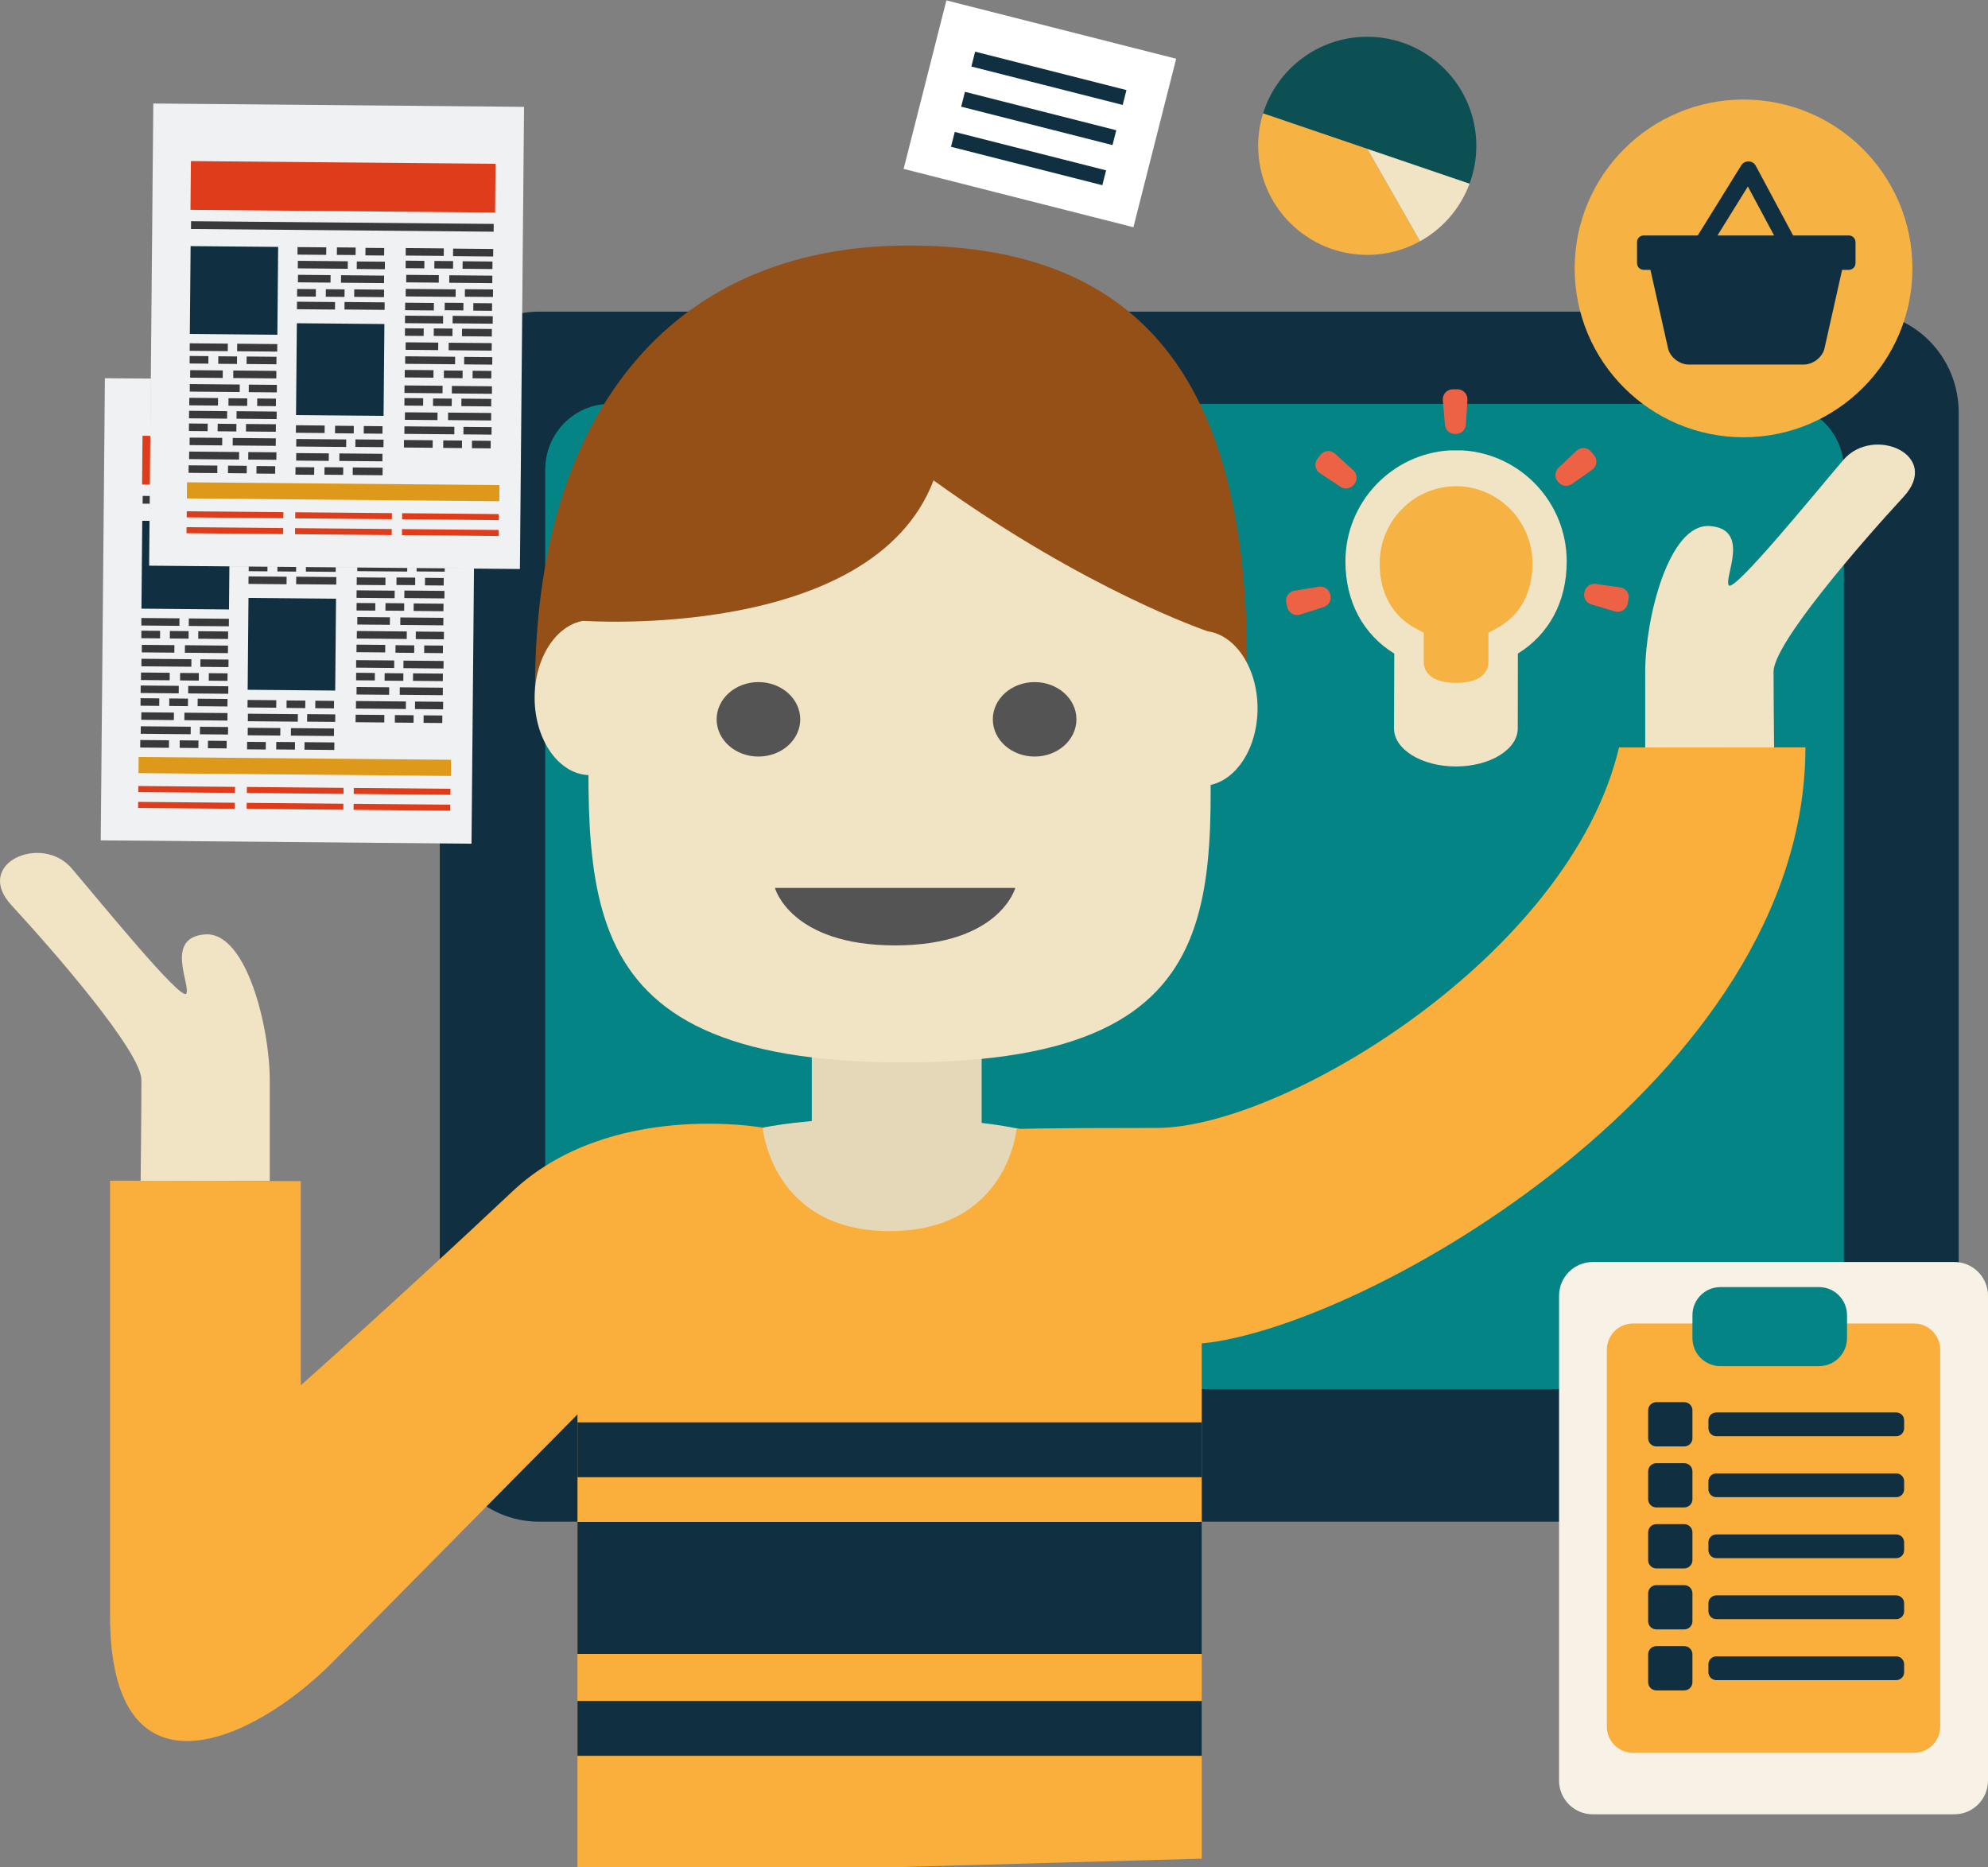 <?xml version="1.0" encoding="utf-8"?>
<!-- Generator: Adobe Illustrator 17.0.0, SVG Export Plug-In . SVG Version: 6.00 Build 0)  -->
<!DOCTYPE svg PUBLIC "-//W3C//DTD SVG 1.1//EN" "http://www.w3.org/Graphics/SVG/1.1/DTD/svg11.dtd">
<svg version="1.1" id="object" xmlns="http://www.w3.org/2000/svg" xmlns:xlink="http://www.w3.org/1999/xlink" x="0px" y="0px"
	 width="341.304px" height="320.598px" viewBox="0 0 341.304 320.598" enable-background="new 0 0 341.304 320.598"
	 xml:space="preserve">
<rect x="0" y="0" width="341.304" height="320.598" fill="#808080" stroke="none"/>
<g>
	<g>
		<path fill="#102F41" d="M336.273,243.951c0,9.562-7.614,17.31-17.005,17.31H92.51c-9.389,0-17.005-7.748-17.005-17.31V70.82
			c0-9.553,7.616-17.31,17.005-17.31h226.757c9.392,0,17.005,7.758,17.005,17.31V243.951z"/>
		<path fill="#058486" d="M316.562,227.235c0,6.229-4.993,11.271-11.147,11.271H104.749c-6.157,0-11.143-5.042-11.143-11.271V80.619
			c0-6.228,4.986-11.276,11.143-11.276h200.666c6.154,0,11.147,5.049,11.147,11.276V227.235z"/>
	</g>
	<g>
		<rect x="139.373" y="170.517" fill="#E4D8B9" width="29.159" height="27.639"/>
		<path fill="#E4D8B9" d="M196.742,220.097c0,16.678-19.703,30.198-44.01,30.198c-24.305,0-44.009-13.521-44.009-30.198
			c0-16.677,4.409-28.132,43.659-28.132S196.742,203.42,196.742,220.097z"/>
		<g>
			<path fill="#F1E4C4" d="M304.624,132.653c0,0-0.135-12.499-0.135-17.333s15.072-22.177,22.301-30
				c6.65-7.198-5.181-12.37-10.332-6.334c-5.152,6.037-18.834,22.875-19.668,21.5c-0.833-1.374,3.834-9.666-3.249-10.166
				s-11.087,16-11.087,25s0,17.333,0,17.333H304.624z"/>
		</g>
		<g>
			<path fill="#F1E4C4" d="M24.144,202.765c0,0,0.134-12.499,0.134-17.333s-15.072-22.177-22.301-30
				c-6.65-7.198,5.181-12.37,10.333-6.334c5.152,6.037,18.833,22.875,19.667,21.5c0.833-1.374-3.834-9.666,3.25-10.166
				s11.087,16,11.087,25s0,17.333,0,17.333H24.144z"/>
		</g>
		<path fill="#FAAF3D" d="M277.959,128.326c-8.43,35.764-57.739,65.333-79.333,65.333c-21.594,0-24.102,0.19-24.102,0.19
			s-1.524,17.525-21.792,17.525c-20.267,0-21.788-17.763-21.788-17.763s-26.301-4.765-43.011,10.985
			c-19.436,18.318-36.29,33.25-36.29,33.25v-35.051l-32.75-0.083c0,0,0,41.634,0,74.634s24.583,21.83,38.25,8
			c13.667-13.83,42-42.5,42-42.5v77.75h53.177h0.823l53.177-1.478c0,0,0-77.46,0-88.46c27.972-2.667,103.638-45.501,103.638-102.333
			C300.347,128.326,289.292,128.326,277.959,128.326z"/>
		<g>
			<path fill="#955018" d="M214.102,113.854c0,11.155,9.772,0.136-61.66,0.136c-0.753,0-60.586,3.342-60.589,4.245
				c0-46.151,22.528-76.085,64.213-76.085C197.75,42.15,214.102,67.703,214.102,113.854z"/>
			<path fill="#F1E4C4" d="M207.405,110.903c0,39.493,8.844,71.51-52.286,71.51c-61.129,0-53.823-32.017-53.823-71.51
				s18.153-59.185,53.823-59.185C190.791,51.719,207.405,71.41,207.405,110.903z"/>
			<path fill="#F1E4C4" d="M108.499,119.787c0,7.344-1.951,13.296-7.204,13.296c-5.252,0-9.51-5.952-9.51-13.296
				c0-7.342,4.258-13.295,9.51-13.295C106.548,106.492,108.499,112.445,108.499,119.787z"/>
			<ellipse fill="#F1E4C4" cx="206.386" cy="121.621" rx="9.511" ry="13.297"/>
			<g>
				<ellipse fill="#545454" cx="130.21" cy="123.504" rx="7.177" ry="6.392"/>
				<ellipse fill="#545454" cx="177.628" cy="123.504" rx="7.177" ry="6.392"/>
				<path fill="#545454" d="M133.04,152.452h41.268c0,0-2.656,9.868-20.634,9.868C135.697,162.32,133.04,152.452,133.04,152.452z"/>
			</g>
			<path fill="#955018" d="M100.142,106.594c0,0,49.559,3.566,60.133-24.116c26.336,18.968,47.106,25.923,47.106,25.923
				s8.516-43.865-36.93-58.475c-31.606-10.161-45.163,5.639-58.491,17.941C98.631,80.171,100.142,106.594,100.142,106.594z"/>
		</g>
		<rect x="99.144" y="261.299" fill="#102F41" width="107.177" height="22.667"/>
		<rect x="99.144" y="292.049" fill="#102F41" width="107.177" height="9.416"/>
		<rect x="99.144" y="244.212" fill="#102F41" width="107.177" height="9.416"/>
	</g>
	<g>
		<g>
			<g opacity="0.2">
				
					<rect x="9.82" y="73.055" transform="matrix(0.009 -1 1 0.009 -55.82 153.449)" fill="#414042" width="79.353" height="63.654"/>
			</g>
			<g>
				
					<rect x="17.669" y="65.206" transform="matrix(1 0.009 -0.009 1 0.927 -0.432)" fill="#F0F1F2" width="63.654" height="79.353"/>
				
					<rect x="24.495" y="85.371" transform="matrix(1 0.009 -0.009 1 0.772 -0.448)" fill="#39383A" width="51.96" height="1.334"/>
				
					<rect x="24.361" y="89.482" transform="matrix(1 0.009 -0.009 1 0.865 -0.28)" fill="#102F41" width="15.029" height="15.082"/>
				
					<rect x="23.796" y="130.201" transform="matrix(1 0.009 -0.009 1 1.178 -0.447)" fill="#DE991B" width="53.641" height="2.772"/>
				<g>
					
						<rect x="23.761" y="135.019" transform="matrix(1 0.009 -0.009 1 1.214 -0.281)" fill="#DF3C1C" width="16.593" height="1.037"/>
					
						<rect x="23.736" y="137.74" transform="matrix(1 0.009 -0.009 1 1.222 -0.277)" fill="#DF3C1C" width="16.595" height="1.038"/>
				</g>
				<g>
					
						<rect x="42.389" y="135.183" transform="matrix(1 0.009 -0.009 1 1.216 -0.448)" fill="#DF3C1C" width="16.596" height="1.04"/>
					
						<rect x="42.364" y="137.906" transform="matrix(1 0.009 -0.009 1 1.232 -0.445)" fill="#DF3C1C" width="16.596" height="1.039"/>
				</g>
				<g>
					
						<rect x="60.735" y="135.349" transform="matrix(1 0.009 -0.009 1 1.226 -0.616)" fill="#DF3C1C" width="16.595" height="1.037"/>
					
						<rect x="60.711" y="138.071" transform="matrix(1 0.009 -0.009 1 1.242 -0.612)" fill="#DF3C1C" width="16.597" height="1.037"/>
				</g>
				
					<rect x="42.599" y="102.721" transform="matrix(1 0.009 -0.009 1 0.987 -0.442)" fill="#102F41" width="15.029" height="15.766"/>
				<g>
					<g>
						
							<rect x="24.282" y="113.141" transform="matrix(1 0.009 -0.009 1 1.026 -0.253)" fill="#39383A" width="8.573" height="1.291"/>
						
							<rect x="34.415" y="113.215" transform="matrix(1 0.009 -0.009 1 1.014 -0.323)" fill="#39383A" width="4.824" height="1.291"/>
					</g>
					<g>
						
							<rect x="24.273" y="106.13" transform="matrix(1 0.009 -0.009 1 0.958 -0.243)" fill="#39383A" width="6.537" height="1.29"/>
						
							<rect x="32.418" y="106.205" transform="matrix(1 0.009 -0.009 1 0.956 -0.316)" fill="#39383A" width="6.885" height="1.289"/>
					</g>
					<g>
						
							<rect x="24.354" y="110.734" transform="matrix(1 0.009 -0.009 1 0.993 -0.237)" fill="#39383A" width="5.593" height="1.29"/>
						
							<rect x="31.747" y="110.808" transform="matrix(1 0.009 -0.009 1 1.002 -0.314)" fill="#39383A" width="7.393" height="1.291"/>
					</g>
					<g>
						
							<rect x="24.19" y="115.488" transform="matrix(1 0.009 -0.009 1 1.059 -0.238)" fill="#39383A" width="4.929" height="1.289"/>
						
							<rect x="30.94" y="115.541" transform="matrix(1 0.009 -0.009 1 1.024 -0.282)" fill="#39383A" width="3.215" height="1.289"/>
						
							<rect x="35.869" y="115.583" transform="matrix(1 0.009 -0.009 1 1.025 -0.326)" fill="#39383A" width="3.214" height="1.29"/>
					</g>
					<g>
						
							<rect x="24.255" y="108.296" transform="matrix(1 0.009 -0.009 1 0.994 -0.231)" fill="#39383A" width="3.215" height="1.29"/>
						
							<rect x="29.183" y="108.34" transform="matrix(1 0.009 -0.009 1 0.96 -0.267)" fill="#39383A" width="3.216" height="1.289"/>
						
							<rect x="34.04" y="108.392" transform="matrix(1 0.009 -0.009 1 0.978 -0.324)" fill="#39383A" width="5.123" height="1.289"/>
					</g>
				</g>
				<g>
					<g>
						
							<rect x="42.832" y="91.982" transform="matrix(1 0.009 -0.009 1 0.836 -0.421)" fill="#39383A" width="8.572" height="1.29"/>
						
							<rect x="52.964" y="92.055" transform="matrix(1 0.009 -0.009 1 0.809 -0.478)" fill="#39383A" width="4.825" height="1.288"/>
					</g>
					<g>
						
							<rect x="42.697" y="98.974" transform="matrix(1 0.009 -0.009 1 0.864 -0.394)" fill="#39383A" width="6.536" height="1.29"/>
						
							<rect x="50.84" y="99.049" transform="matrix(1 0.009 -0.009 1 0.907 -0.489)" fill="#39383A" width="6.887" height="1.29"/>
					</g>
					<g>
						
							<rect x="42.86" y="94.364" transform="matrix(1 0.009 -0.009 1 0.848 -0.403)" fill="#39383A" width="5.593" height="1.291"/>
						
							<rect x="50.254" y="94.438" transform="matrix(1 0.009 -0.009 1 0.843 -0.473)" fill="#39383A" width="7.393" height="1.29"/>
					</g>
					<g>
						
							<rect x="42.781" y="89.603" transform="matrix(1 0.009 -0.009 1 0.807 -0.4)" fill="#39383A" width="4.931" height="1.289"/>
						
							<rect x="49.532" y="89.655" transform="matrix(1 0.009 -0.009 1 0.825 -0.462)" fill="#39383A" width="3.215" height="1.29"/>
						
							<rect x="54.46" y="89.699" transform="matrix(1 0.009 -0.009 1 0.772 -0.474)" fill="#39383A" width="3.215" height="1.289"/>
					</g>
					<g>
						
							<rect x="42.717" y="96.779" transform="matrix(1 0.009 -0.009 1 0.862 -0.388)" fill="#39383A" width="3.215" height="1.29"/>
						
							<rect x="47.646" y="96.823" transform="matrix(1 0.009 -0.009 1 0.86 -0.43)" fill="#39383A" width="3.214" height="1.29"/>
						
							<rect x="52.504" y="96.875" transform="matrix(1 0.009 -0.009 1 0.894 -0.499)" fill="#39383A" width="5.12" height="1.29"/>
					</g>
				</g>
				<g>
					<g>
						
							<rect x="42.558" y="122.572" transform="matrix(1 0.009 -0.009 1 1.11 -0.416)" fill="#39383A" width="8.574" height="1.291"/>
						
							<rect x="52.69" y="122.645" transform="matrix(1 0.009 -0.009 1 1.149 -0.507)" fill="#39383A" width="4.826" height="1.291"/>
					</g>
					<g>
						
							<rect x="42.586" y="124.954" transform="matrix(1 0.009 -0.009 1 1.075 -0.383)" fill="#39383A" width="5.594" height="1.289"/>
						
							<rect x="49.98" y="125.028" transform="matrix(1 0.009 -0.009 1 1.097 -0.463)" fill="#39383A" width="7.393" height="1.289"/>
					</g>
					<g>
						
							<rect x="42.508" y="120.192" transform="matrix(1 0.009 -0.009 1 1.08 -0.397)" fill="#39383A" width="4.929" height="1.289"/>
						
							<rect x="49.258" y="120.244" transform="matrix(1 0.009 -0.009 1 1.028 -0.428)" fill="#39383A" width="3.214" height="1.289"/>
						
							<rect x="54.187" y="120.29" transform="matrix(1 0.009 -0.009 1 1.029 -0.469)" fill="#39383A" width="3.215" height="1.287"/>
					</g>
					<g>
						
							<rect x="42.444" y="127.369" transform="matrix(1 0.009 -0.009 1 1.129 -0.383)" fill="#39383A" width="3.213" height="1.29"/>
						
							<rect x="47.373" y="127.413" transform="matrix(1 0.009 -0.009 1 1.205 -0.454)" fill="#39383A" width="3.215" height="1.29"/>
						
							<rect x="52.231" y="127.464" transform="matrix(1 0.009 -0.009 1 1.201 -0.507)" fill="#39383A" width="5.121" height="1.291"/>
					</g>
				</g>
				<g>
					<g>
						
							<rect x="61.153" y="120.373" transform="matrix(1 0.009 -0.009 1 1.05 -0.562)" fill="#39383A" width="8.572" height="1.292"/>
						
							<rect x="71.285" y="120.448" transform="matrix(1 0.009 -0.009 1 1.057 -0.637)" fill="#39383A" width="4.824" height="1.29"/>
					</g>
					<g>
						
							<rect x="61.144" y="113.363" transform="matrix(1 0.009 -0.009 1 1.025 -0.573)" fill="#39383A" width="6.536" height="1.289"/>
						
							<rect x="69.287" y="113.436" transform="matrix(1 0.009 -0.009 1 1.005 -0.635)" fill="#39383A" width="6.885" height="1.291"/>
					</g>
					<g>
						
							<rect x="61.223" y="117.966" transform="matrix(1 0.009 -0.009 1 1.058 -0.565)" fill="#39383A" width="5.595" height="1.291"/>
						
							<rect x="68.617" y="118.042" transform="matrix(1 0.009 -0.009 1 1.083 -0.653)" fill="#39383A" width="7.394" height="1.288"/>
					</g>
					<g>
						
							<rect x="61.06" y="122.72" transform="matrix(1 0.009 -0.009 1 1.101 -0.561)" fill="#39383A" width="4.929" height="1.29"/>
						
							<rect x="67.81" y="122.773" transform="matrix(1 0.009 -0.009 1 1.093 -0.609)" fill="#39383A" width="3.215" height="1.289"/>
						
							<rect x="72.74" y="122.817" transform="matrix(1 0.009 -0.009 1 1.094 -0.652)" fill="#39383A" width="3.214" height="1.291"/>
					</g>
					<g>
						
							<rect x="61.124" y="115.53" transform="matrix(1 0.009 -0.009 1 1.062 -0.567)" fill="#39383A" width="3.214" height="1.288"/>
						
							<rect x="66.053" y="115.573" transform="matrix(1 0.009 -0.009 1 1.026 -0.591)" fill="#39383A" width="3.214" height="1.29"/>
						
							<rect x="70.911" y="115.624" transform="matrix(1 0.009 -0.009 1 1.045 -0.654)" fill="#39383A" width="5.122" height="1.29"/>
					</g>
				</g>
				<g>
					<g>
						
							<rect x="24.178" y="124.727" transform="matrix(1 0.009 -0.009 1 1.115 -0.248)" fill="#39383A" width="8.574" height="1.291"/>
						
							<rect x="34.312" y="124.802" transform="matrix(1 0.009 -0.009 1 1.145 -0.33)" fill="#39383A" width="4.825" height="1.289"/>
					</g>
					<g>
						
							<rect x="24.17" y="117.716" transform="matrix(1 0.009 -0.009 1 1.044 -0.237)" fill="#39383A" width="6.537" height="1.289"/>
						
							<rect x="32.314" y="117.791" transform="matrix(1 0.009 -0.009 1 1.06 -0.315)" fill="#39383A" width="6.884" height="1.289"/>
					</g>
					<g>
						
							<rect x="24.25" y="122.319" transform="matrix(1 0.009 -0.009 1 1.118 -0.241)" fill="#39383A" width="5.593" height="1.289"/>
						
							<rect x="31.643" y="122.395" transform="matrix(1 0.009 -0.009 1 1.123 -0.317)" fill="#39383A" width="7.393" height="1.288"/>
					</g>
					<g>
						
							<rect x="24.087" y="127.072" transform="matrix(1 0.009 -0.009 1 1.141 -0.232)" fill="#39383A" width="4.929" height="1.291"/>
						
							<rect x="30.837" y="127.125" transform="matrix(1 0.009 -0.009 1 1.166 -0.29)" fill="#39383A" width="3.214" height="1.291"/>
						
							<rect x="35.766" y="127.169" transform="matrix(1 0.009 -0.009 1 1.087 -0.313)" fill="#39383A" width="3.215" height="1.29"/>
					</g>
					<g>
						
							<rect x="24.152" y="119.88" transform="matrix(1 0.009 -0.009 1 1.063 -0.222)" fill="#39383A" width="3.213" height="1.291"/>
						
							<rect x="29.08" y="119.924" transform="matrix(1 0.009 -0.009 1 1.062 -0.266)" fill="#39383A" width="3.215" height="1.291"/>
						
							<rect x="33.937" y="119.977" transform="matrix(1 0.009 -0.009 1 1.082 -0.322)" fill="#39383A" width="5.122" height="1.289"/>
					</g>
				</g>
				<g>
					<g>
						
							<rect x="61.363" y="96.787" transform="matrix(1 0.009 -0.009 1 0.857 -0.572)" fill="#39383A" width="8.573" height="1.291"/>
						
							<rect x="71.496" y="96.86" transform="matrix(1 0.008 -0.008 1 0.813 -0.611)" fill="#39383A" width="4.826" height="1.292"/>
					</g>
					<g>
						
							<rect x="61.354" y="89.776" transform="matrix(1 0.009 -0.009 1 0.813 -0.576)" fill="#39383A" width="6.537" height="1.289"/>
						
							<rect x="69.497" y="89.848" transform="matrix(1 0.009 -0.009 1 0.785 -0.627)" fill="#39383A" width="6.886" height="1.291"/>
					</g>
					<g>
						
							<rect x="61.435" y="94.38" transform="matrix(1 0.009 -0.009 1 0.866 -0.58)" fill="#39383A" width="5.593" height="1.289"/>
						
							<rect x="68.828" y="94.454" transform="matrix(1 0.009 -0.009 1 0.857 -0.647)" fill="#39383A" width="7.393" height="1.289"/>
					</g>
					<g>
						
							<rect x="61.271" y="99.133" transform="matrix(1 0.009 -0.009 1 0.871 -0.551)" fill="#39383A" width="4.928" height="1.29"/>
						
							<rect x="68.022" y="99.187" transform="matrix(1 0.009 -0.009 1 0.945 -0.652)" fill="#39383A" width="3.213" height="1.289"/>
						
							<rect x="72.95" y="99.229" transform="matrix(1 0.009 -0.009 1 0.913 -0.675)" fill="#39383A" width="3.215" height="1.291"/>
					</g>
					<g>
						
							<rect x="61.335" y="91.942" transform="matrix(1 0.009 -0.009 1 0.847 -0.57)" fill="#39383A" width="3.214" height="1.289"/>
						
							<rect x="66.264" y="91.986" transform="matrix(1 0.009 -0.009 1 0.847 -0.615)" fill="#39383A" width="3.215" height="1.289"/>
						
							<rect x="71.121" y="92.038" transform="matrix(1 0.009 -0.009 1 0.834 -0.657)" fill="#39383A" width="5.122" height="1.29"/>
					</g>
				</g>
				<g>
					<g>
						
							<rect x="61.259" y="108.374" transform="matrix(1 0.009 -0.009 1 0.983 -0.585)" fill="#39383A" width="8.574" height="1.29"/>
						
							<rect x="71.392" y="108.446" transform="matrix(1 0.009 -0.009 1 0.975 -0.653)" fill="#39383A" width="4.826" height="1.291"/>
					</g>
					<g>
						
							<rect x="61.25" y="101.36" transform="matrix(1 0.009 -0.009 1 0.885 -0.555)" fill="#39383A" width="6.538" height="1.29"/>
						
							<rect x="69.394" y="101.436" transform="matrix(1 0.009 -0.009 1 0.944 -0.667)" fill="#39383A" width="6.886" height="1.289"/>
					</g>
					<g>
						
							<rect x="61.33" y="105.965" transform="matrix(1 0.009 -0.009 1 0.971 -0.578)" fill="#39383A" width="5.595" height="1.289"/>
						
							<rect x="68.725" y="106.038" transform="matrix(1 0.009 -0.009 1 0.961 -0.646)" fill="#39383A" width="7.392" height="1.29"/>
					</g>
					<g>
						
							<rect x="61.167" y="110.718" transform="matrix(1 0.009 -0.009 1 1.04 -0.588)" fill="#39383A" width="4.93" height="1.29"/>
						
							<rect x="67.918" y="110.77" transform="matrix(1 0.009 -0.009 1 0.984 -0.608)" fill="#39383A" width="3.215" height="1.291"/>
						
							<rect x="72.847" y="110.814" transform="matrix(1 0.009 -0.009 1 0.984 -0.651)" fill="#39383A" width="3.214" height="1.291"/>
					</g>
					<g>
						
							<rect x="61.232" y="103.527" transform="matrix(1 0.009 -0.009 1 0.923 -0.551)" fill="#39383A" width="3.215" height="1.289"/>
						
							<rect x="66.161" y="103.571" transform="matrix(1 0.009 -0.009 1 0.953 -0.614)" fill="#39383A" width="3.214" height="1.289"/>
						
							<rect x="71.017" y="103.623" transform="matrix(1 0.009 -0.009 1 0.938 -0.655)" fill="#39383A" width="5.121" height="1.289"/>
					</g>
				</g>
			</g>
		</g>
		<rect x="24.441" y="75.045" transform="matrix(1 0.009 -0.009 1 0.703 -0.445)" fill="#DF3C1C" width="52.3" height="8.368"/>
	</g>
	<g>
		<g>
			<g opacity="0.2">
				
					<rect x="18.12" y="25.892" transform="matrix(0.009 -1 1 0.009 -0.432 115.003)" fill="#414042" width="79.353" height="63.654"/>
			</g>
			<g>
				
					<rect x="25.969" y="18.043" transform="matrix(1 0.009 -0.009 1 0.511 -0.508)" fill="#F0F1F2" width="63.654" height="79.353"/>
				
					<rect x="32.795" y="38.208" transform="matrix(1 0.009 -0.009 1 0.35 -0.524)" fill="#39383A" width="51.96" height="1.334"/>
				
					<rect x="32.66" y="42.319" transform="matrix(1 0.009 -0.009 1 0.446 -0.356)" fill="#102F41" width="15.029" height="15.082"/>
				
					<rect x="32.096" y="83.038" transform="matrix(1 0.009 -0.009 1 0.757 -0.523)" fill="#DE991B" width="53.641" height="2.772"/>
				<g>
					
						<rect x="32.061" y="87.855" transform="matrix(1 0.009 -0.009 1 0.792 -0.358)" fill="#DF3C1C" width="16.593" height="1.037"/>
					
						<rect x="32.036" y="90.577" transform="matrix(1 0.009 -0.009 1 0.806 -0.352)" fill="#DF3C1C" width="16.595" height="1.038"/>
				</g>
				<g>
					
						<rect x="50.689" y="88.02" transform="matrix(1 0.009 -0.009 1 0.795 -0.524)" fill="#DF3C1C" width="16.596" height="1.04"/>
					
						<rect x="50.664" y="90.743" transform="matrix(1 0.009 -0.009 1 0.813 -0.52)" fill="#DF3C1C" width="16.596" height="1.039"/>
				</g>
				<g>
					
						<rect x="69.034" y="88.186" transform="matrix(1 0.009 -0.009 1 0.802 -0.693)" fill="#DF3C1C" width="16.595" height="1.037"/>
					
						<rect x="69.011" y="90.908" transform="matrix(1 0.009 -0.009 1 0.821 -0.688)" fill="#DF3C1C" width="16.597" height="1.037"/>
				</g>
				
					<rect x="50.898" y="55.558" transform="matrix(1 0.009 -0.009 1 0.567 -0.517)" fill="#102F41" width="15.029" height="15.766"/>
				<g>
					<g>
						
							<rect x="32.582" y="65.978" transform="matrix(1 0.009 -0.009 1 0.601 -0.329)" fill="#39383A" width="8.573" height="1.291"/>
						
							<rect x="42.715" y="66.052" transform="matrix(1 0.009 -0.009 1 0.595 -0.399)" fill="#39383A" width="4.824" height="1.291"/>
					</g>
					<g>
						
							<rect x="32.573" y="58.967" transform="matrix(1 0.009 -0.009 1 0.536 -0.319)" fill="#39383A" width="6.537" height="1.29"/>
						
							<rect x="40.717" y="59.041" transform="matrix(1 0.009 -0.009 1 0.535 -0.392)" fill="#39383A" width="6.885" height="1.289"/>
					</g>
					<g>
						
							<rect x="32.654" y="63.571" transform="matrix(1 0.009 -0.009 1 0.573 -0.313)" fill="#39383A" width="5.593" height="1.29"/>
						
							<rect x="40.047" y="63.644" transform="matrix(1 0.009 -0.009 1 0.579 -0.39)" fill="#39383A" width="7.393" height="1.291"/>
					</g>
					<g>
						
							<rect x="32.489" y="68.325" transform="matrix(1 0.009 -0.009 1 0.63 -0.316)" fill="#39383A" width="4.929" height="1.289"/>
						
							<rect x="39.24" y="68.378" transform="matrix(1 0.009 -0.009 1 0.609 -0.357)" fill="#39383A" width="3.215" height="1.289"/>
						
							<rect x="44.169" y="68.42" transform="matrix(1 0.009 -0.009 1 0.61 -0.4)" fill="#39383A" width="3.214" height="1.29"/>
					</g>
					<g>
						
							<rect x="32.555" y="61.133" transform="matrix(1 0.009 -0.009 1 0.564 -0.309)" fill="#39383A" width="3.215" height="1.29"/>
						
							<rect x="37.483" y="61.177" transform="matrix(1 0.009 -0.009 1 0.547 -0.343)" fill="#39383A" width="3.216" height="1.289"/>
						
							<rect x="42.34" y="61.229" transform="matrix(1 0.009 -0.009 1 0.556 -0.4)" fill="#39383A" width="5.123" height="1.289"/>
					</g>
				</g>
				<g>
					<g>
						
							<rect x="51.132" y="44.819" transform="matrix(1 0.009 -0.009 1 0.411 -0.497)" fill="#39383A" width="8.572" height="1.29"/>
						
							<rect x="61.264" y="44.892" transform="matrix(1 0.009 -0.009 1 0.399 -0.552)" fill="#39383A" width="4.825" height="1.288"/>
					</g>
					<g>
						
							<rect x="50.997" y="51.811" transform="matrix(1 0.009 -0.009 1 0.457 -0.469)" fill="#39383A" width="6.536" height="1.29"/>
						
							<rect x="59.14" y="51.886" transform="matrix(1 0.009 -0.009 1 0.479 -0.566)" fill="#39383A" width="6.887" height="1.29"/>
					</g>
					<g>
						
							<rect x="51.16" y="47.201" transform="matrix(1 0.009 -0.009 1 0.428 -0.478)" fill="#39383A" width="5.593" height="1.291"/>
						
							<rect x="58.553" y="47.275" transform="matrix(1 0.009 -0.009 1 0.426 -0.549)" fill="#39383A" width="7.393" height="1.29"/>
					</g>
					<g>
						
							<rect x="51.08" y="42.44" transform="matrix(1 0.009 -0.009 1 0.386 -0.475)" fill="#39383A" width="4.931" height="1.289"/>
						
							<rect x="57.832" y="42.492" transform="matrix(1 0.009 -0.009 1 0.396 -0.54)" fill="#39383A" width="3.215" height="1.29"/>
						
							<rect x="62.76" y="42.536" transform="matrix(1 0.009 -0.009 1 0.369 -0.545)" fill="#39383A" width="3.215" height="1.289"/>
					</g>
					<g>
						
							<rect x="51.017" y="49.616" transform="matrix(1 0.009 -0.009 1 0.445 -0.461)" fill="#39383A" width="3.215" height="1.29"/>
						
							<rect x="55.946" y="49.66" transform="matrix(1 0.009 -0.009 1 0.445 -0.505)" fill="#39383A" width="3.214" height="1.29"/>
						
							<rect x="60.804" y="49.712" transform="matrix(1 0.009 -0.009 1 0.463 -0.577)" fill="#39383A" width="5.12" height="1.29"/>
					</g>
				</g>
				<g>
					<g>
						
							<rect x="50.858" y="75.409" transform="matrix(1 0.009 -0.009 1 0.687 -0.493)" fill="#39383A" width="8.574" height="1.291"/>
						
							<rect x="60.99" y="75.481" transform="matrix(1 0.009 -0.009 1 0.711 -0.587)" fill="#39383A" width="4.826" height="1.291"/>
					</g>
					<g>
						
							<rect x="50.886" y="77.79" transform="matrix(1 0.009 -0.009 1 0.672 -0.456)" fill="#39383A" width="5.594" height="1.289"/>
						
							<rect x="58.28" y="77.865" transform="matrix(1 0.009 -0.009 1 0.687 -0.538)" fill="#39383A" width="7.393" height="1.289"/>
					</g>
					<g>
						
							<rect x="50.808" y="73.029" transform="matrix(1 0.009 -0.009 1 0.66 -0.473)" fill="#39383A" width="4.929" height="1.289"/>
						
							<rect x="57.558" y="73.081" transform="matrix(1 0.009 -0.009 1 0.628 -0.5)" fill="#39383A" width="3.214" height="1.289"/>
						
							<rect x="62.487" y="73.127" transform="matrix(1 0.009 -0.009 1 0.629 -0.541)" fill="#39383A" width="3.215" height="1.287"/>
					</g>
					<g>
						
							<rect x="50.744" y="80.206" transform="matrix(1 0.009 -0.009 1 0.714 -0.458)" fill="#39383A" width="3.213" height="1.29"/>
						
							<rect x="55.672" y="80.249" transform="matrix(1 0.009 -0.009 1 0.762 -0.534)" fill="#39383A" width="3.215" height="1.29"/>
						
							<rect x="60.531" y="80.301" transform="matrix(1 0.009 -0.009 1 0.76 -0.587)" fill="#39383A" width="5.121" height="1.291"/>
					</g>
				</g>
				<g>
					<g>
						
							<rect x="69.452" y="73.21" transform="matrix(1 0.009 -0.009 1 0.643 -0.636)" fill="#39383A" width="8.572" height="1.292"/>
						
							<rect x="79.585" y="73.285" transform="matrix(1 0.009 -0.009 1 0.647 -0.711)" fill="#39383A" width="4.824" height="1.29"/>
					</g>
					<g>
						
							<rect x="69.444" y="66.2" transform="matrix(1 0.009 -0.009 1 0.601 -0.648)" fill="#39383A" width="6.536" height="1.289"/>
						
							<rect x="77.587" y="66.272" transform="matrix(1 0.009 -0.009 1 0.591 -0.709)" fill="#39383A" width="6.885" height="1.291"/>
					</g>
					<g>
						
							<rect x="69.523" y="70.803" transform="matrix(1 0.009 -0.009 1 0.639 -0.641)" fill="#39383A" width="5.595" height="1.291"/>
						
							<rect x="76.916" y="70.879" transform="matrix(1 0.009 -0.009 1 0.655 -0.732)" fill="#39383A" width="7.394" height="1.288"/>
					</g>
					<g>
						
							<rect x="69.359" y="75.557" transform="matrix(1 0.009 -0.009 1 0.681 -0.637)" fill="#39383A" width="4.929" height="1.29"/>
						
							<rect x="76.11" y="75.61" transform="matrix(1 0.009 -0.009 1 0.674 -0.681)" fill="#39383A" width="3.215" height="1.289"/>
						
							<rect x="81.04" y="75.654" transform="matrix(1 0.009 -0.009 1 0.675 -0.725)" fill="#39383A" width="3.214" height="1.291"/>
					</g>
					<g>
						
							<rect x="69.423" y="68.367" transform="matrix(1 0.009 -0.009 1 0.632 -0.645)" fill="#39383A" width="3.214" height="1.288"/>
						
							<rect x="74.353" y="68.41" transform="matrix(1 0.009 -0.009 1 0.613 -0.668)" fill="#39383A" width="3.214" height="1.29"/>
						<rect x="79.211" y="68.461" transform="matrix(1 0.009 -0.009 1 0.623 -0.73)" fill="#39383A" width="5.122" height="1.29"/>
					</g>
				</g>
				<g>
					<g>
						
							<rect x="32.478" y="77.563" transform="matrix(1 0.009 -0.009 1 0.697 -0.324)" fill="#39383A" width="8.574" height="1.291"/>
						
							<rect x="42.612" y="77.639" transform="matrix(1 0.009 -0.009 1 0.716 -0.407)" fill="#39383A" width="4.825" height="1.289"/>
					</g>
					<g>
						
							<rect x="32.47" y="70.553" transform="matrix(1 0.009 -0.009 1 0.629 -0.312)" fill="#39383A" width="6.537" height="1.289"/>
						
							<rect x="40.614" y="70.627" transform="matrix(1 0.009 -0.009 1 0.64 -0.391)" fill="#39383A" width="6.884" height="1.289"/>
					</g>
					<g>
						
							<rect x="32.55" y="75.156" transform="matrix(1 0.009 -0.009 1 0.69 -0.318)" fill="#39383A" width="5.593" height="1.289"/>
						
							<rect x="39.942" y="75.232" transform="matrix(1 0.009 -0.009 1 0.694 -0.395)" fill="#39383A" width="7.393" height="1.288"/>
					</g>
					<g>
						
							<rect x="32.386" y="79.909" transform="matrix(1 0.009 -0.009 1 0.721 -0.308)" fill="#39383A" width="4.929" height="1.291"/>
						
							<rect x="39.137" y="79.962" transform="matrix(1 0.009 -0.009 1 0.736 -0.368)" fill="#39383A" width="3.214" height="1.291"/>
						
							<rect x="44.066" y="80.006" transform="matrix(1 0.009 -0.009 1 0.689 -0.386)" fill="#39383A" width="3.215" height="1.29"/>
					</g>
					<g>
						
							<rect x="32.451" y="72.717" transform="matrix(1 0.009 -0.009 1 0.65 -0.298)" fill="#39383A" width="3.213" height="1.291"/>
						
							<rect x="37.379" y="72.761" transform="matrix(1 0.009 -0.009 1 0.648 -0.34)" fill="#39383A" width="3.215" height="1.291"/>
						
							<rect x="42.237" y="72.814" transform="matrix(1 0.009 -0.009 1 0.66 -0.399)" fill="#39383A" width="5.122" height="1.289"/>
					</g>
				</g>
				<g>
					<g>
						
							<rect x="69.663" y="49.623" transform="matrix(1 0.009 -0.009 1 0.444 -0.647)" fill="#39383A" width="8.573" height="1.291"/>
						
							<rect x="79.795" y="49.697" transform="matrix(1 0.008 -0.008 1 0.421 -0.681)" fill="#39383A" width="4.826" height="1.292"/>
					</g>
					<g>
						
							<rect x="69.654" y="42.613" transform="matrix(1 0.009 -0.009 1 0.391 -0.652)" fill="#39383A" width="6.537" height="1.289"/>
						
							<rect x="77.797" y="42.685" transform="matrix(1 0.009 -0.009 1 0.378 -0.7)" fill="#39383A" width="6.886" height="1.291"/>
					</g>
					<g>
						
							<rect x="69.735" y="47.217" transform="matrix(1 0.009 -0.009 1 0.437 -0.655)" fill="#39383A" width="5.593" height="1.289"/>
						
							<rect x="77.127" y="47.291" transform="matrix(1 0.009 -0.009 1 0.434 -0.724)" fill="#39383A" width="7.393" height="1.289"/>
					</g>
					<g>
						
							<rect x="69.571" y="51.97" transform="matrix(1 0.009 -0.009 1 0.461 -0.625)" fill="#39383A" width="4.928" height="1.29"/>
						
							<rect x="76.322" y="52.024" transform="matrix(1 0.009 -0.009 1 0.5 -0.733)" fill="#39383A" width="3.213" height="1.289"/>
						
							<rect x="81.25" y="52.066" transform="matrix(1 0.009 -0.009 1 0.484 -0.753)" fill="#39383A" width="3.215" height="1.291"/>
					</g>
					<g>
						
							<rect x="69.635" y="44.779" transform="matrix(1 0.009 -0.009 1 0.417 -0.648)" fill="#39383A" width="3.214" height="1.289"/>
						
							<rect x="74.563" y="44.823" transform="matrix(1 0.009 -0.009 1 0.417 -0.692)" fill="#39383A" width="3.215" height="1.289"/>
						
							<rect x="79.42" y="44.875" transform="matrix(1 0.009 -0.009 1 0.411 -0.733)" fill="#39383A" width="5.122" height="1.29"/>
					</g>
				</g>
				<g>
					<g>
						<rect x="69.558" y="61.21" transform="matrix(1 0.009 -0.009 1 0.56 -0.662)" fill="#39383A" width="8.574" height="1.29"/>
						
							<rect x="79.691" y="61.283" transform="matrix(1 0.009 -0.009 1 0.555 -0.729)" fill="#39383A" width="4.826" height="1.291"/>
					</g>
					<g>
						
							<rect x="69.55" y="54.197" transform="matrix(1 0.009 -0.009 1 0.477 -0.628)" fill="#39383A" width="6.538" height="1.29"/>
						
							<rect x="77.694" y="54.273" transform="matrix(1 0.009 -0.009 1 0.509 -0.745)" fill="#39383A" width="6.886" height="1.289"/>
					</g>
					<g>
						
							<rect x="69.63" y="58.802" transform="matrix(1 0.009 -0.009 1 0.543 -0.655)" fill="#39383A" width="5.595" height="1.289"/>
						
							<rect x="77.025" y="58.875" transform="matrix(1 0.009 -0.009 1 0.538 -0.723)" fill="#39383A" width="7.392" height="1.29"/>
					</g>
					<g>
						
							<rect x="69.467" y="63.555" transform="matrix(1 0.009 -0.009 1 0.601 -0.667)" fill="#39383A" width="4.93" height="1.29"/>
						
							<rect x="76.217" y="63.607" transform="matrix(1 0.009 -0.009 1 0.569 -0.683)" fill="#39383A" width="3.215" height="1.291"/>
						
							<rect x="81.147" y="63.651" transform="matrix(1 0.009 -0.009 1 0.569 -0.726)" fill="#39383A" width="3.214" height="1.291"/>
					</g>
					<g>
						
							<rect x="69.532" y="56.364" transform="matrix(1 0.009 -0.009 1 0.505 -0.624)" fill="#39383A" width="3.215" height="1.289"/>
						
							<rect x="74.46" y="56.408" transform="matrix(1 0.009 -0.009 1 0.523 -0.691)" fill="#39383A" width="3.214" height="1.289"/>
						
							<rect x="79.317" y="56.459" transform="matrix(1 0.009 -0.009 1 0.515 -0.732)" fill="#39383A" width="5.121" height="1.289"/>
					</g>
				</g>
			</g>
		</g>
		<rect x="32.741" y="27.882" transform="matrix(1 0.009 -0.009 1 0.286 -0.52)" fill="#DF3C1C" width="52.3" height="8.368"/>
	</g>
	<g>
		<path fill-rule="evenodd" clip-rule="evenodd" fill="#F7F1E6" d="M341.304,305.716c0,3.199-2.593,5.791-5.795,5.791h-62.052
			c-3.201,0-5.795-2.592-5.795-5.791V222.47c0-3.199,2.595-5.794,5.795-5.794h62.052c3.202,0,5.795,2.595,5.795,5.794V305.716z"/>
		<path fill-rule="evenodd" clip-rule="evenodd" fill="#FAAF3D" d="M333.102,296.444c0,2.486-2.018,4.502-4.503,4.502h-48.23
			c-2.489,0-4.506-2.016-4.506-4.502v-64.703c0-2.488,2.017-4.504,4.506-4.504h48.23c2.485,0,4.503,2.016,4.503,4.504V296.444z"/>
		<path fill-rule="evenodd" clip-rule="evenodd" fill="#102F41" d="M326.904,245.236c0,0.744-0.602,1.347-1.346,1.347h-30.904
			c-0.744,0-1.347-0.602-1.347-1.347v-1.382c0-0.741,0.603-1.346,1.347-1.346h30.904c0.745,0,1.346,0.604,1.346,1.346V245.236z"/>
		<path fill-rule="evenodd" clip-rule="evenodd" fill="#102F41" d="M290.56,246.94c0,0.776-0.629,1.404-1.406,1.404h-4.792
			c-0.775,0-1.405-0.628-1.405-1.404v-4.79c0-0.777,0.629-1.407,1.405-1.407h4.792c0.776,0,1.406,0.63,1.406,1.407V246.94z"/>
		<path fill-rule="evenodd" clip-rule="evenodd" fill="#102F41" d="M326.904,255.706c0,0.744-0.602,1.349-1.346,1.349h-30.904
			c-0.744,0-1.347-0.604-1.347-1.349v-1.381c0-0.743,0.603-1.345,1.347-1.345h30.904c0.745,0,1.346,0.602,1.346,1.345V255.706z"/>
		<path fill-rule="evenodd" clip-rule="evenodd" fill="#102F41" d="M290.56,257.41c0,0.777-0.629,1.407-1.406,1.407h-4.792
			c-0.775,0-1.405-0.63-1.405-1.407v-4.788c0-0.776,0.629-1.405,1.405-1.405h4.792c0.776,0,1.406,0.629,1.406,1.405V257.41z"/>
		<path fill-rule="evenodd" clip-rule="evenodd" fill="#102F41" d="M326.904,266.179c0,0.745-0.602,1.346-1.346,1.346h-30.904
			c-0.744,0-1.347-0.601-1.347-1.346v-1.382c0-0.744,0.603-1.346,1.347-1.346h30.904c0.745,0,1.346,0.602,1.346,1.346V266.179z"/>
		<path fill-rule="evenodd" clip-rule="evenodd" fill="#102F41" d="M290.56,267.881c0,0.777-0.629,1.408-1.406,1.408h-4.792
			c-0.775,0-1.405-0.631-1.405-1.408v-4.787c0-0.776,0.629-1.407,1.405-1.407h4.792c0.776,0,1.406,0.631,1.406,1.407V267.881z"/>
		<path fill-rule="evenodd" clip-rule="evenodd" fill="#102F41" d="M326.904,276.65c0,0.743-0.602,1.346-1.346,1.346h-30.904
			c-0.744,0-1.347-0.603-1.347-1.346v-1.381c0-0.743,0.603-1.348,1.347-1.348h30.904c0.745,0,1.346,0.604,1.346,1.348V276.65z"/>
		<path fill-rule="evenodd" clip-rule="evenodd" fill="#102F41" d="M290.56,278.353c0,0.777-0.629,1.405-1.406,1.405h-4.792
			c-0.775,0-1.405-0.628-1.405-1.405v-4.789c0-0.775,0.629-1.405,1.405-1.405h4.792c0.776,0,1.406,0.63,1.406,1.405V278.353z"/>
		<path fill-rule="evenodd" clip-rule="evenodd" fill="#102F41" d="M326.904,287.121c0,0.741-0.602,1.345-1.346,1.345h-30.904
			c-0.744,0-1.347-0.603-1.347-1.345v-1.381c0-0.744,0.603-1.348,1.347-1.348h30.904c0.745,0,1.346,0.603,1.346,1.348V287.121z"/>
		<path fill-rule="evenodd" clip-rule="evenodd" fill="#102F41" d="M290.56,288.826c0,0.775-0.629,1.407-1.406,1.407h-4.792
			c-0.775,0-1.405-0.632-1.405-1.407v-4.791c0-0.777,0.629-1.404,1.405-1.404h4.792c0.776,0,1.406,0.627,1.406,1.404V288.826z"/>
		<path fill-rule="evenodd" clip-rule="evenodd" fill="#058486" d="M317.101,229.751c0,2.659-2.155,4.812-4.812,4.812h-16.916
			c-2.659,0-4.813-2.153-4.813-4.812V225.8c0-2.658,2.154-4.814,4.813-4.814h16.916c2.656,0,4.812,2.155,4.812,4.814V229.751z"/>
	</g>
	<g>
		<circle fill="#F6B344" cx="299.335" cy="46.083" r="28.992"/>
		<path fill="#102F41" d="M317.41,40.426h-9.564l-6.413-11.959c-0.243-0.453-0.708-0.742-1.222-0.757
			c-0.514-0.02-0.997,0.242-1.268,0.679l-7.465,12.037h-9.282c-0.634,0-1.148,0.516-1.148,1.149v3.609
			c0,0.635,0.515,1.147,1.148,1.147h1.154c0.01,0.041,0.017,0.079,0.029,0.119l3.03,13.516c0.416,1.44,1.983,2.62,3.482,2.62h9.913
			h9.914c1.499,0,3.064-1.18,3.48-2.62l3.031-13.516c0.011-0.04,0.018-0.078,0.028-0.119h1.153c0.634,0,1.149-0.513,1.149-1.147
			v-3.609C318.559,40.941,318.043,40.426,317.41,40.426z M300.076,32.022l4.505,8.403h-4.778h-4.94L300.076,32.022z"/>
	</g>
	<g>
		<path fill="#F6B344" d="M266.017,96.434c0,8.716-7.879,19.222-14.08,23.409c-7.227,4.879-17.496-14.693-17.496-23.409
			c0-8.724,7.069-15.791,15.788-15.791C258.949,80.643,266.017,87.71,266.017,96.434z"/>
		<g>
			<g>
				<g>
					<path fill="#ED6245" d="M274.048,79.508c0.072-0.47-0.061-0.946-0.359-1.321c-0.177-0.221-0.355-0.438-0.535-0.655
						c-0.307-0.361-0.747-0.583-1.227-0.608c-0.467-0.025-0.936,0.143-1.279,0.47l-3.077,2.926
						c-0.647,0.623-0.708,1.643-0.137,2.337c0.038,0.04,0.066,0.081,0.104,0.126c0.565,0.698,1.577,0.841,2.316,0.32l3.474-2.436
						C273.717,80.394,273.977,79.977,274.048,79.508z"/>
				</g>
				<g>
					<path fill="#ED6245" d="M249.805,74.507c0.052-0.004,0.105-0.004,0.155-0.004c0.901-0.007,1.644-0.704,1.701-1.607l0.273-4.233
						c0.029-0.473-0.135-0.936-0.462-1.282c-0.319-0.349-0.775-0.543-1.246-0.546c-0.286,0-0.567,0.003-0.853,0.007
						c-0.473,0.012-0.921,0.22-1.237,0.572c-0.315,0.354-0.473,0.824-0.43,1.295l0.364,4.229
						C248.15,73.832,248.903,74.519,249.805,74.507z"/>
				</g>
				<g>
					<path fill="#ED6245" d="M228.365,102.037c-0.207-0.877-1.055-1.437-1.944-1.298l-4.193,0.686
						c-0.468,0.075-0.882,0.341-1.148,0.736c-0.263,0.389-0.356,0.873-0.255,1.335c0.061,0.276,0.13,0.552,0.202,0.824
						c0.115,0.462,0.413,0.852,0.831,1.071c0.415,0.227,0.906,0.288,1.357,0.129l4.044-1.299c0.855-0.278,1.358-1.167,1.145-2.038
						C228.39,102.143,228.376,102.088,228.365,102.037z"/>
				</g>
				<g>
					<path fill="#ED6245" d="M232.438,83.203c0.036-0.042,0.065-0.086,0.099-0.126c0.557-0.712,0.469-1.728-0.198-2.331l-3.14-2.855
						c-0.353-0.315-0.819-0.476-1.291-0.441c-0.47,0.041-0.909,0.269-1.204,0.638c-0.18,0.223-0.354,0.449-0.525,0.676
						c-0.286,0.378-0.404,0.854-0.324,1.324c0.08,0.463,0.348,0.875,0.74,1.142l3.534,2.354
						C230.877,84.08,231.888,83.914,232.438,83.203z"/>
				</g>
				<g>
					<path fill="#ED6245" d="M279.327,101.561c-0.275-0.381-0.695-0.644-1.164-0.707l-4.198-0.596
						c-0.891-0.122-1.729,0.46-1.917,1.339c-0.022,0.046-0.033,0.111-0.046,0.16c-0.207,0.878,0.316,1.746,1.183,2.009l4.065,1.206
						c0.463,0.132,0.946,0.076,1.353-0.153c0.408-0.238,0.703-0.639,0.811-1.095c0.064-0.288,0.125-0.56,0.18-0.83
						C279.701,102.428,279.598,101.951,279.327,101.561z"/>
				</g>
			</g>
		</g>
		<path fill="#F1E4C4" d="M251.148,77.334h-2.333c-9.92,0.628-17.829,8.922-17.829,19.061c0,6.968,3.076,12.533,8.386,15.825
			c0,0-0.045,12.663-0.045,12.845c0,3.606,4.756,6.531,10.622,6.531c5.866,0,10.621-2.925,10.621-6.531
			c0-0.055,0.021-12.845,0.021-12.845c5.311-3.292,8.385-8.857,8.385-15.825C268.977,86.256,261.07,77.962,251.148,77.334z
			 M256.606,108.069l-1.069,0.557v5.089c0,0.869-0.471,3.535-5.555,3.535c-5.084,0-5.555-2.666-5.555-3.535v-5.094l-1.07-0.552
			c-5.367-2.759-6.493-7.69-6.493-11.33c0-7.301,5.879-13.242,13.117-13.262c7.239,0.02,13.118,5.961,13.118,13.262
			C263.1,100.381,261.973,105.312,256.606,108.069z"/>
	</g>
	<g>
		<polygon fill="#FFFFFF" points="234.67,25.541 234.75,25.568 234.67,25.429 		"/>
		<path fill="#0C5054" d="M234.731,6.312c-0.02,0-0.04,0.002-0.061,0.002c-8.376,0.026-15.457,5.553-17.823,13.156l17.823,6.071
			v-0.112l0.08,0.14l17.543,5.977c0.752-2.026,1.164-4.219,1.164-6.507C253.457,14.696,245.073,6.312,234.731,6.312z"/>
		<path fill="#F6B344" d="M234.75,25.568l-0.08-0.027l-17.823-6.071c-0.547,1.759-0.842,3.629-0.842,5.568
			c0,10.321,8.351,18.69,18.665,18.724c0.02,0,0.041,0.002,0.061,0.002c3.293,0,6.389-0.852,9.076-2.345L234.75,25.568z"/>
		<path fill="#F1E4C4" d="M252.293,31.545l-17.543-5.977l9.057,15.851C247.693,39.261,250.73,35.761,252.293,31.545z"/>
	</g>
	<g>
		
			<rect x="158.253" y="4.542" transform="matrix(0.969 0.246 -0.246 0.969 10.25 -43.263)" fill="#FFFFFF" width="40.711" height="29.855"/>
		
			<rect x="166.748" y="12.055" transform="matrix(0.969 0.246 -0.246 0.969 8.8 -43.831)" fill="#102F41" width="26.811" height="2.632"/>
		
			<rect x="165.001" y="18.951" transform="matrix(0.969 0.246 -0.246 0.969 10.439 -43.188)" fill="#102F41" width="26.813" height="2.631"/>
		
			<rect x="163.254" y="25.847" transform="matrix(0.969 0.246 -0.246 0.969 12.082 -42.554)" fill="#102F41" width="26.812" height="2.632"/>
	</g>
</g>
</svg>
